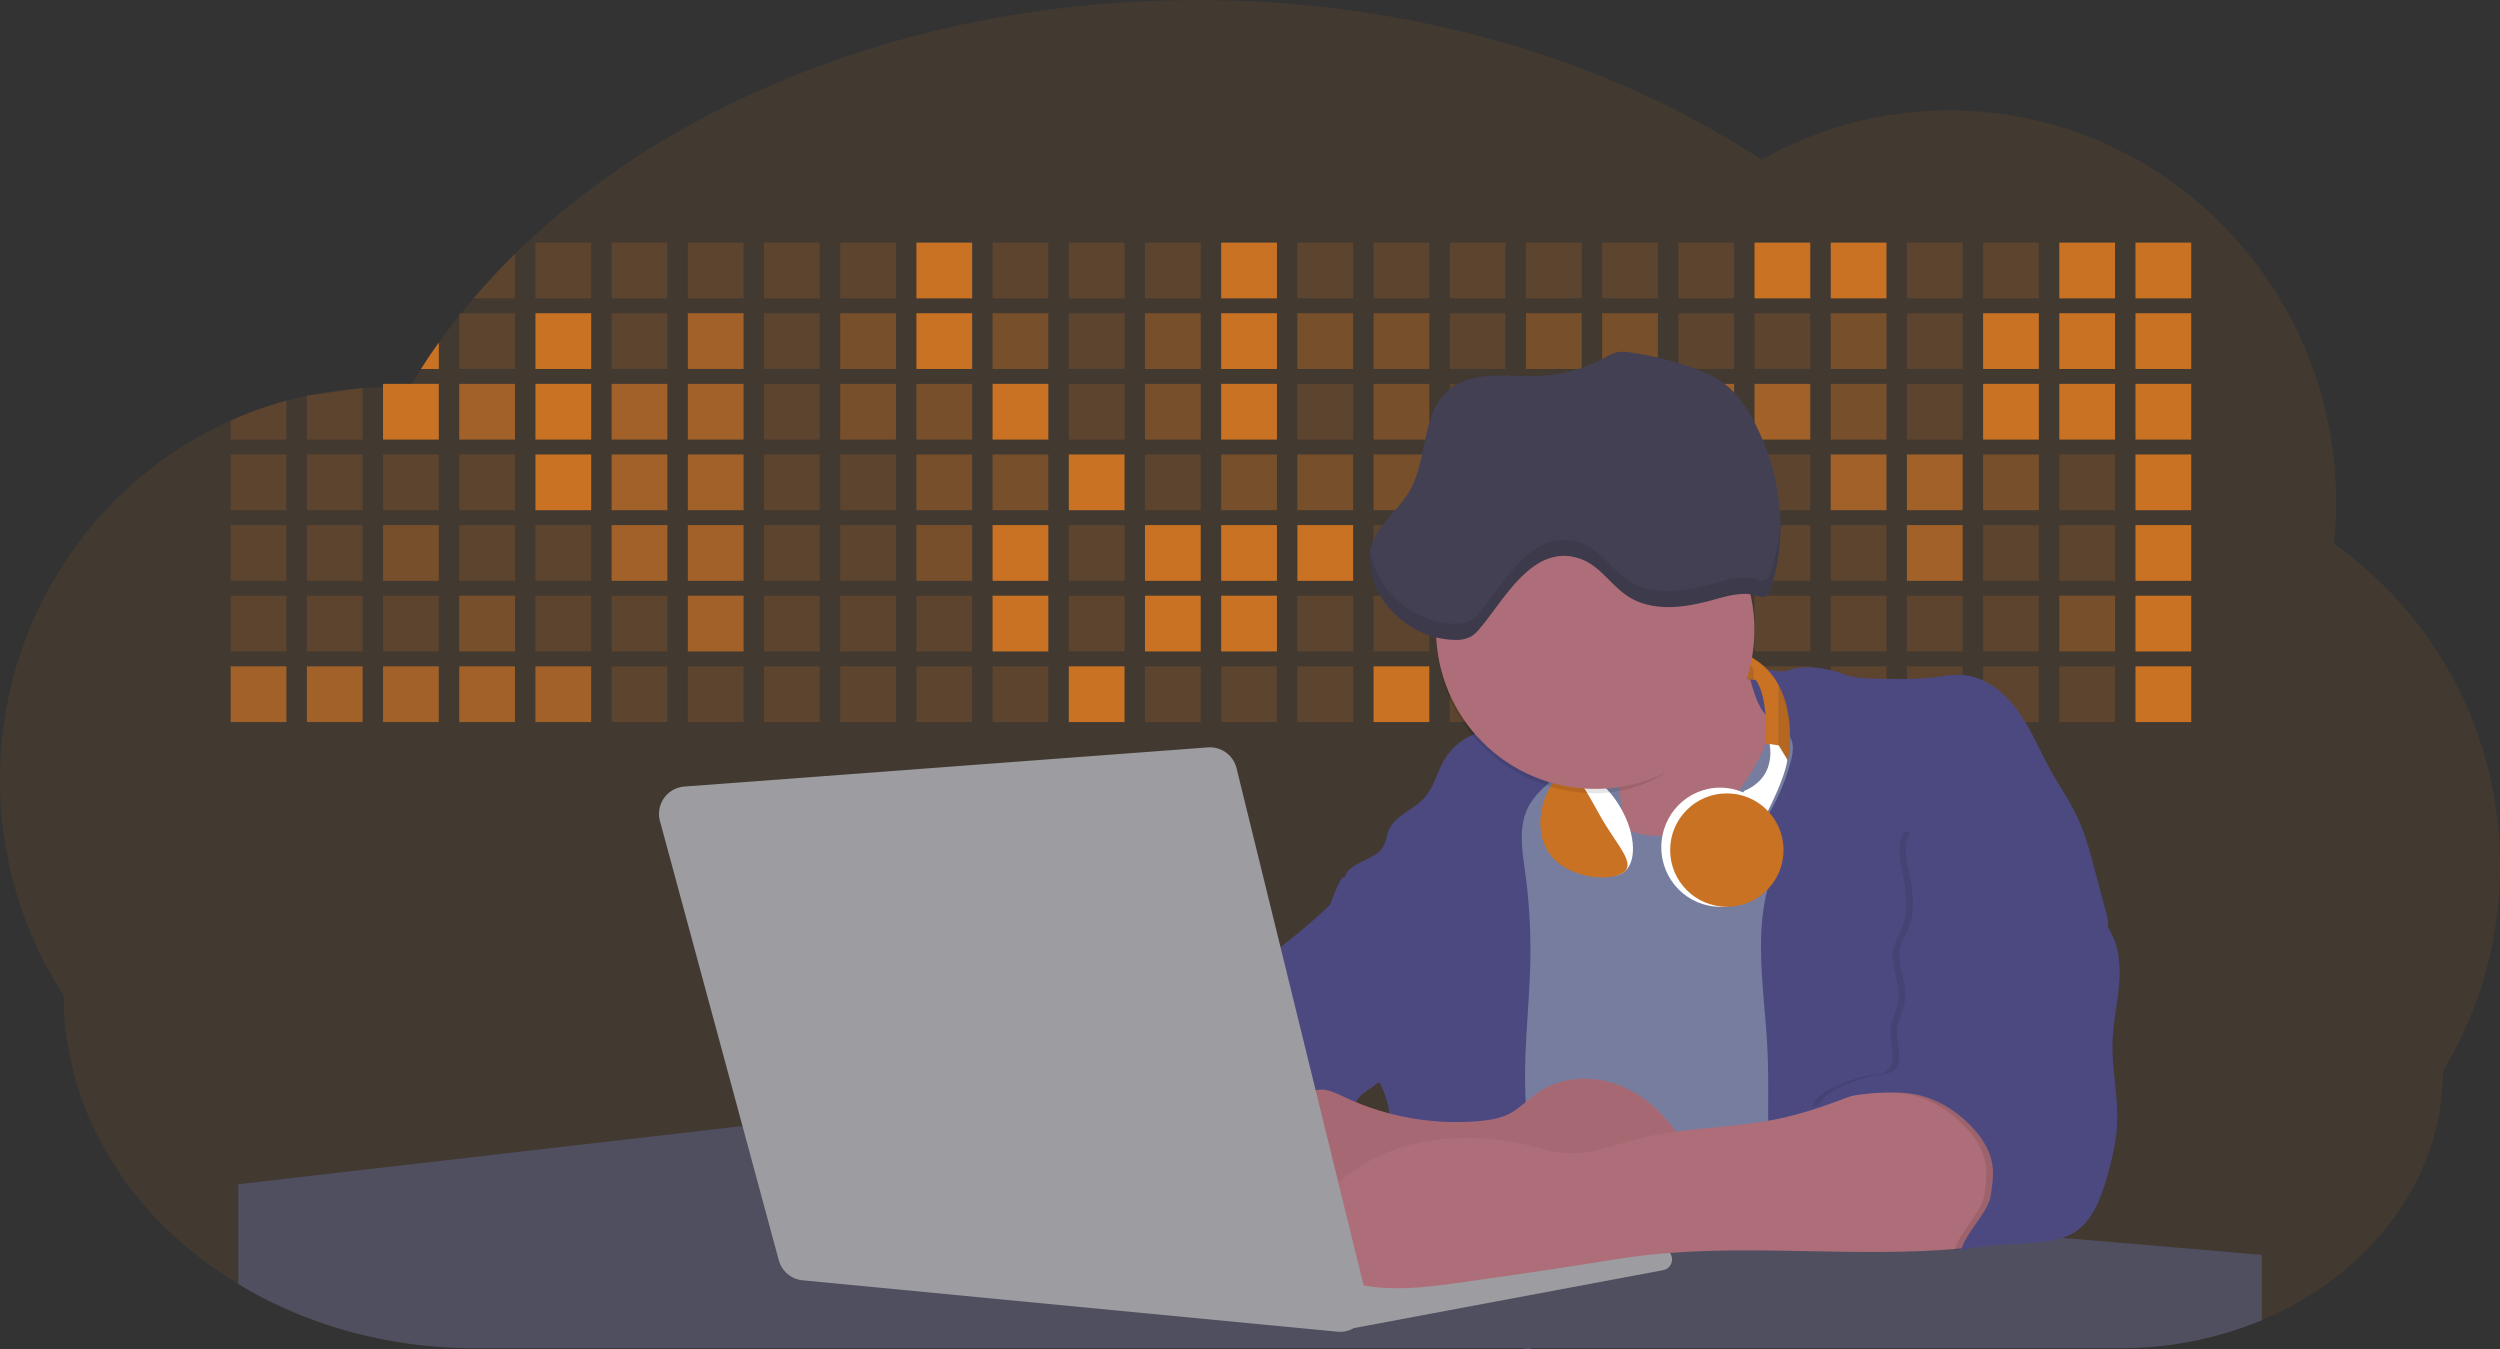 <svg id="aa7bae02-e79e-4d6b-a496-aba15f39787c" data-name="Layer 1" xmlns="http://www.w3.org/2000/svg" width="1144" height="617.32" viewBox="0 0 1144 617.32"><rect x="0" y="0" width="1144" height="617.32" fill="#333333" stroke="none"/><title>developer activity</title><path d="M1172,537.57a181.92,181.92,0,0,1-6.85,49.6,180.06,180.06,0,0,1-19.27,44.28c0,50.1-33.82,93.4-82.91,114a167.3,167.3,0,0,1-64.73,12.8H245.17c-40.25,0-77.55-10.86-108.14-29.36A185.76,185.76,0,0,1,112.2,711c-34-29.22-55.08-69.6-55.08-114.2A180.5,180.5,0,0,1,28,498.08c0-73.36,43.39-136.44,105.55-164.29a174.52,174.52,0,0,1,25.51-9.12q4.63-1.26,9.36-2.26a175.39,175.39,0,0,1,25.51-3.5q4.65-.29,9.35-.33H205c3.46,0,6.89.12,10.3.32l1.12-1.9q2.06-3.44,4.22-6.81,3.9-6.14,8.18-12.1,4.48-6.29,9.35-12.38l.83-1q2.76-3.44,5.64-6.8,9-10.49,19-20.35c72.11-70.68,185.08-116.18,312.08-116.18,98.82,0,189.15,27.55,258.34,73.07A174.18,174.18,0,0,1,920,191.86c97.74,0,177,80.37,177,179.51a184.9,184.9,0,0,1-1,18.78A180,180,0,0,1,1172,537.57Z" transform="translate(-28 -141.34)" fill="#c97224" opacity="0.1"/><path d="M263.66,257.52v20.35h-19Q253.59,267.39,263.66,257.52Z" transform="translate(-28 -141.34)" fill="#c97224" opacity="0.2"/><rect x="245.02" y="111.02" width="25.51" height="25.51" fill="#c97224" opacity="0.2"/><rect x="279.88" y="111.02" width="25.51" height="25.51" fill="#c97224" opacity="0.2"/><rect x="314.75" y="111.02" width="25.51" height="25.51" fill="#c97224" opacity="0.2"/><rect x="349.61" y="111.02" width="25.51" height="25.51" fill="#c97224" opacity="0.2"/><rect x="384.48" y="111.02" width="25.51" height="25.51" fill="#c97224" opacity="0.2"/><rect x="419.35" y="111.02" width="25.51" height="25.51" fill="#c97224"/><rect x="454.21" y="111.02" width="25.51" height="25.51" fill="#c97224" opacity="0.2"/><rect x="489.08" y="111.02" width="25.51" height="25.51" fill="#c97224" opacity="0.2"/><rect x="523.94" y="111.02" width="25.51" height="25.51" fill="#c97224" opacity="0.2"/><rect x="558.81" y="111.02" width="25.51" height="25.51" fill="#c97224"/><rect x="593.68" y="111.02" width="25.51" height="25.51" fill="#c97224" opacity="0.2"/><rect x="628.54" y="111.02" width="25.51" height="25.51" fill="#c97224" opacity="0.2"/><rect x="663.41" y="111.02" width="25.51" height="25.51" fill="#c97224" opacity="0.2"/><rect x="698.28" y="111.02" width="25.51" height="25.51" fill="#c97224" opacity="0.2"/><rect x="733.14" y="111.02" width="25.51" height="25.51" fill="#c97224" opacity="0.2"/><rect x="768.01" y="111.02" width="25.51" height="25.51" fill="#c97224" opacity="0.2"/><rect x="802.87" y="111.02" width="25.51" height="25.51" fill="#c97224"/><rect x="837.74" y="111.02" width="25.51" height="25.51" fill="#c97224"/><rect x="872.61" y="111.02" width="25.51" height="25.51" fill="#c97224" opacity="0.2"/><rect x="907.47" y="111.02" width="25.51" height="25.51" fill="#c97224" opacity="0.2"/><rect x="942.34" y="111.02" width="25.51" height="25.51" fill="#c97224"/><rect x="977.2" y="111.02" width="25.51" height="25.51" fill="#c97224"/><path d="M228.8,298.08v12.1h-8.18Q224.52,304,228.8,298.08Z" transform="translate(-28 -141.34)" fill="#c97224"/><rect x="210.15" y="143.33" width="25.51" height="25.51" fill="#c97224" opacity="0.2"/><rect x="245.02" y="143.33" width="25.51" height="25.51" fill="#c97224"/><rect x="279.88" y="143.33" width="25.51" height="25.51" fill="#c97224" opacity="0.2"/><rect x="314.75" y="143.33" width="25.51" height="25.51" fill="#c97224" opacity="0.7"/><rect x="349.61" y="143.33" width="25.51" height="25.51" fill="#c97224" opacity="0.2"/><rect x="384.48" y="143.33" width="25.51" height="25.51" fill="#c97224" opacity="0.4"/><rect x="419.35" y="143.33" width="25.51" height="25.51" fill="#c97224"/><rect x="454.21" y="143.33" width="25.51" height="25.51" fill="#c97224" opacity="0.4"/><rect x="489.08" y="143.33" width="25.51" height="25.51" fill="#c97224" opacity="0.2"/><rect x="523.94" y="143.33" width="25.51" height="25.51" fill="#c97224" opacity="0.4"/><rect x="558.81" y="143.33" width="25.51" height="25.51" fill="#c97224"/><rect x="593.68" y="143.33" width="25.51" height="25.51" fill="#c97224" opacity="0.4"/><rect x="628.54" y="143.33" width="25.51" height="25.51" fill="#c97224" opacity="0.4"/><rect x="663.41" y="143.33" width="25.51" height="25.51" fill="#c97224" opacity="0.2"/><rect x="698.28" y="143.33" width="25.51" height="25.51" fill="#c97224" opacity="0.4"/><rect x="733.14" y="143.33" width="25.51" height="25.51" fill="#c97224" opacity="0.4"/><rect x="768.01" y="143.33" width="25.51" height="25.51" fill="#c97224" opacity="0.2"/><rect x="802.87" y="143.33" width="25.51" height="25.51" fill="#c97224" opacity="0.2"/><rect x="837.74" y="143.33" width="25.51" height="25.51" fill="#c97224" opacity="0.4"/><rect x="872.61" y="143.33" width="25.51" height="25.51" fill="#c97224" opacity="0.2"/><rect x="907.47" y="143.33" width="25.51" height="25.51" fill="#c97224"/><rect x="942.34" y="143.33" width="25.51" height="25.51" fill="#c97224"/><rect x="977.2" y="143.33" width="25.51" height="25.51" fill="#c97224"/><path d="M159.06,324.67V342.5H133.55v-8.71A174.52,174.52,0,0,1,159.06,324.67Z" transform="translate(-28 -141.34)" fill="#c97224" opacity="0.2"/><polygon points="165.93 177.57 165.93 201.16 140.42 201.16 140.42 181.07 165.93 177.57" fill="#c97224" opacity="0.2"/><rect x="175.28" y="175.65" width="25.51" height="25.51" fill="#c97224"/><rect x="210.15" y="175.65" width="25.51" height="25.51" fill="#c97224" opacity="0.7"/><rect x="245.02" y="175.65" width="25.51" height="25.51" fill="#c97224"/><rect x="279.88" y="175.65" width="25.51" height="25.51" fill="#c97224" opacity="0.7"/><rect x="314.75" y="175.65" width="25.51" height="25.51" fill="#c97224" opacity="0.7"/><rect x="349.61" y="175.65" width="25.51" height="25.51" fill="#c97224" opacity="0.2"/><rect x="384.48" y="175.65" width="25.51" height="25.51" fill="#c97224" opacity="0.4"/><rect x="419.35" y="175.65" width="25.51" height="25.51" fill="#c97224" opacity="0.4"/><rect x="454.21" y="175.65" width="25.51" height="25.51" fill="#c97224"/><rect x="489.08" y="175.65" width="25.51" height="25.51" fill="#c97224" opacity="0.2"/><rect x="523.94" y="175.65" width="25.51" height="25.51" fill="#c97224" opacity="0.4"/><rect x="558.81" y="175.65" width="25.51" height="25.51" fill="#c97224"/><rect x="593.68" y="175.65" width="25.51" height="25.51" fill="#c97224" opacity="0.2"/><rect x="628.54" y="175.65" width="25.51" height="25.51" fill="#c97224" opacity="0.4"/><rect x="663.41" y="175.65" width="25.51" height="25.51" fill="#c97224" opacity="0.2"/><rect x="698.28" y="175.65" width="25.51" height="25.51" fill="#c97224"/><rect x="733.14" y="175.65" width="25.51" height="25.51" fill="#c97224" opacity="0.2"/><rect x="768.01" y="175.65" width="25.51" height="25.51" fill="#c97224" opacity="0.7"/><rect x="802.87" y="175.65" width="25.51" height="25.51" fill="#c97224" opacity="0.7"/><rect x="837.74" y="175.65" width="25.51" height="25.51" fill="#c97224" opacity="0.4"/><rect x="872.61" y="175.65" width="25.51" height="25.51" fill="#c97224" opacity="0.2"/><rect x="907.47" y="175.65" width="25.51" height="25.51" fill="#c97224"/><rect x="942.34" y="175.65" width="25.51" height="25.51" fill="#c97224"/><rect x="977.2" y="175.65" width="25.51" height="25.51" fill="#c97224"/><rect x="105.55" y="207.96" width="25.51" height="25.51" fill="#c97224" opacity="0.2"/><rect x="140.42" y="207.96" width="25.51" height="25.51" fill="#c97224" opacity="0.2"/><rect x="175.28" y="207.96" width="25.51" height="25.51" fill="#c97224" opacity="0.2"/><rect x="210.15" y="207.96" width="25.51" height="25.51" fill="#c97224" opacity="0.2"/><rect x="245.02" y="207.96" width="25.51" height="25.51" fill="#c97224"/><rect x="279.88" y="207.96" width="25.51" height="25.51" fill="#c97224" opacity="0.7"/><rect x="314.75" y="207.96" width="25.51" height="25.51" fill="#c97224" opacity="0.7"/><rect x="349.61" y="207.96" width="25.51" height="25.51" fill="#c97224" opacity="0.2"/><rect x="384.48" y="207.96" width="25.51" height="25.51" fill="#c97224" opacity="0.2"/><rect x="419.35" y="207.96" width="25.51" height="25.51" fill="#c97224" opacity="0.4"/><rect x="454.21" y="207.96" width="25.51" height="25.51" fill="#c97224" opacity="0.4"/><rect x="489.08" y="207.96" width="25.51" height="25.51" fill="#c97224"/><rect x="523.94" y="207.96" width="25.51" height="25.51" fill="#c97224" opacity="0.2"/><rect x="558.81" y="207.96" width="25.51" height="25.51" fill="#c97224" opacity="0.4"/><rect x="593.68" y="207.96" width="25.51" height="25.51" fill="#c97224" opacity="0.4"/><rect x="628.54" y="207.96" width="25.51" height="25.51" fill="#c97224" opacity="0.4"/><rect x="663.41" y="207.96" width="25.51" height="25.51" fill="#c97224" opacity="0.4"/><rect x="698.28" y="207.96" width="25.51" height="25.51" fill="#c97224" opacity="0.2"/><rect x="733.14" y="207.96" width="25.51" height="25.51" fill="#c97224" opacity="0.2"/><rect x="768.01" y="207.96" width="25.51" height="25.51" fill="#c97224" opacity="0.2"/><rect x="802.87" y="207.96" width="25.51" height="25.51" fill="#c97224" opacity="0.2"/><rect x="837.74" y="207.96" width="25.51" height="25.51" fill="#c97224" opacity="0.7"/><rect x="872.61" y="207.96" width="25.51" height="25.51" fill="#c97224" opacity="0.7"/><rect x="907.47" y="207.96" width="25.51" height="25.51" fill="#c97224" opacity="0.4"/><rect x="942.34" y="207.96" width="25.51" height="25.51" fill="#c97224" opacity="0.2"/><rect x="977.2" y="207.96" width="25.51" height="25.51" fill="#c97224"/><rect x="105.55" y="240.28" width="25.51" height="25.51" fill="#c97224" opacity="0.2"/><rect x="140.42" y="240.28" width="25.51" height="25.51" fill="#c97224" opacity="0.2"/><rect x="175.28" y="240.28" width="25.51" height="25.51" fill="#c97224" opacity="0.4"/><rect x="210.15" y="240.28" width="25.51" height="25.51" fill="#c97224" opacity="0.2"/><rect x="245.02" y="240.28" width="25.51" height="25.51" fill="#c97224" opacity="0.2"/><rect x="279.88" y="240.28" width="25.51" height="25.51" fill="#c97224" opacity="0.7"/><rect x="314.75" y="240.28" width="25.51" height="25.51" fill="#c97224" opacity="0.7"/><rect x="349.61" y="240.28" width="25.51" height="25.51" fill="#c97224" opacity="0.2"/><rect x="384.48" y="240.28" width="25.51" height="25.51" fill="#c97224" opacity="0.2"/><rect x="419.35" y="240.28" width="25.51" height="25.51" fill="#c97224" opacity="0.4"/><rect x="454.21" y="240.28" width="25.51" height="25.51" fill="#c97224"/><rect x="489.08" y="240.28" width="25.51" height="25.51" fill="#c97224" opacity="0.2"/><rect x="523.94" y="240.28" width="25.51" height="25.51" fill="#c97224"/><rect x="558.81" y="240.28" width="25.51" height="25.51" fill="#c97224"/><rect x="593.68" y="240.28" width="25.51" height="25.51" fill="#c97224"/><rect x="628.54" y="240.28" width="25.51" height="25.51" fill="#c97224" opacity="0.2"/><rect x="663.41" y="240.28" width="25.51" height="25.51" fill="#c97224"/><rect x="698.28" y="240.28" width="25.51" height="25.51" fill="#c97224" opacity="0.2"/><rect x="733.14" y="240.28" width="25.51" height="25.51" fill="#c97224" opacity="0.2"/><rect x="768.01" y="240.28" width="25.51" height="25.51" fill="#c97224" opacity="0.2"/><rect x="802.87" y="240.28" width="25.51" height="25.51" fill="#c97224" opacity="0.2"/><rect x="837.74" y="240.28" width="25.51" height="25.51" fill="#c97224" opacity="0.2"/><rect x="872.61" y="240.28" width="25.51" height="25.51" fill="#c97224" opacity="0.7"/><rect x="907.47" y="240.28" width="25.51" height="25.51" fill="#c97224" opacity="0.2"/><rect x="942.34" y="240.28" width="25.51" height="25.51" fill="#c97224" opacity="0.2"/><rect x="977.2" y="240.28" width="25.51" height="25.51" fill="#c97224"/><rect x="105.55" y="272.59" width="25.51" height="25.51" fill="#c97224" opacity="0.2"/><rect x="140.42" y="272.59" width="25.51" height="25.51" fill="#c97224" opacity="0.2"/><rect x="175.28" y="272.59" width="25.51" height="25.51" fill="#c97224" opacity="0.2"/><rect x="210.15" y="272.59" width="25.51" height="25.51" fill="#c97224" opacity="0.4"/><rect x="245.02" y="272.59" width="25.51" height="25.51" fill="#c97224" opacity="0.2"/><rect x="279.88" y="272.59" width="25.51" height="25.51" fill="#c97224" opacity="0.2"/><rect x="314.75" y="272.59" width="25.51" height="25.51" fill="#c97224" opacity="0.7"/><rect x="349.61" y="272.59" width="25.51" height="25.51" fill="#c97224" opacity="0.2"/><rect x="384.48" y="272.59" width="25.51" height="25.51" fill="#c97224" opacity="0.2"/><rect x="419.35" y="272.59" width="25.51" height="25.51" fill="#c97224" opacity="0.2"/><rect x="454.21" y="272.59" width="25.51" height="25.51" fill="#c97224"/><rect x="489.08" y="272.59" width="25.51" height="25.51" fill="#c97224" opacity="0.2"/><rect x="523.94" y="272.59" width="25.51" height="25.51" fill="#c97224"/><rect x="558.81" y="272.59" width="25.51" height="25.51" fill="#c97224"/><rect x="593.68" y="272.59" width="25.51" height="25.51" fill="#c97224" opacity="0.2"/><rect x="628.54" y="272.59" width="25.51" height="25.51" fill="#c97224" opacity="0.2"/><rect x="663.41" y="272.59" width="25.51" height="25.51" fill="#c97224" opacity="0.2"/><rect x="698.28" y="272.59" width="25.51" height="25.51" fill="#c97224" opacity="0.2"/><rect x="733.14" y="272.59" width="25.51" height="25.51" fill="#c97224" opacity="0.2"/><rect x="768.01" y="272.59" width="25.51" height="25.51" fill="#c97224" opacity="0.2"/><rect x="802.87" y="272.59" width="25.51" height="25.51" fill="#c97224" opacity="0.2"/><rect x="837.74" y="272.59" width="25.51" height="25.51" fill="#c97224" opacity="0.2"/><rect x="872.61" y="272.59" width="25.51" height="25.51" fill="#c97224" opacity="0.2"/><rect x="907.47" y="272.59" width="25.51" height="25.51" fill="#c97224" opacity="0.2"/><rect x="942.34" y="272.59" width="25.51" height="25.51" fill="#c97224" opacity="0.4"/><rect x="977.2" y="272.59" width="25.51" height="25.51" fill="#c97224"/><rect x="105.55" y="304.91" width="25.51" height="25.51" fill="#c97224" opacity="0.7"/><rect x="140.42" y="304.91" width="25.51" height="25.51" fill="#c97224" opacity="0.7"/><rect x="175.28" y="304.91" width="25.51" height="25.51" fill="#c97224" opacity="0.7"/><rect x="210.15" y="304.91" width="25.51" height="25.51" fill="#c97224" opacity="0.7"/><rect x="245.02" y="304.91" width="25.51" height="25.51" fill="#c97224" opacity="0.7"/><rect x="279.88" y="304.91" width="25.51" height="25.51" fill="#c97224" opacity="0.2"/><rect x="314.75" y="304.91" width="25.51" height="25.51" fill="#c97224" opacity="0.2"/><rect x="349.61" y="304.91" width="25.51" height="25.51" fill="#c97224" opacity="0.2"/><rect x="384.48" y="304.91" width="25.51" height="25.51" fill="#c97224" opacity="0.2"/><rect x="419.35" y="304.91" width="25.51" height="25.51" fill="#c97224" opacity="0.2"/><rect x="454.21" y="304.91" width="25.51" height="25.51" fill="#c97224" opacity="0.2"/><rect x="489.08" y="304.91" width="25.51" height="25.51" fill="#c97224"/><rect x="523.94" y="304.91" width="25.51" height="25.51" fill="#c97224" opacity="0.2"/><rect x="558.81" y="304.91" width="25.51" height="25.51" fill="#c97224" opacity="0.2"/><rect x="593.68" y="304.91" width="25.51" height="25.51" fill="#c97224" opacity="0.2"/><rect x="628.54" y="304.91" width="25.51" height="25.51" fill="#c97224"/><rect x="663.41" y="304.91" width="25.51" height="25.51" fill="#c97224" opacity="0.2"/><rect x="698.28" y="304.91" width="25.51" height="25.51" fill="#c97224" opacity="0.2"/><rect x="733.14" y="304.91" width="25.51" height="25.51" fill="#c97224" opacity="0.2"/><rect x="768.01" y="304.91" width="25.51" height="25.51" fill="#c97224" opacity="0.2"/><rect x="802.87" y="304.91" width="25.51" height="25.51" fill="#c97224" opacity="0.2"/><rect x="837.74" y="304.91" width="25.51" height="25.51" fill="#c97224" opacity="0.2"/><rect x="872.61" y="304.91" width="25.51" height="25.51" fill="#c97224" opacity="0.2"/><rect x="907.47" y="304.91" width="25.51" height="25.51" fill="#c97224" opacity="0.2"/><rect x="942.34" y="304.91" width="25.51" height="25.51" fill="#c97224" opacity="0.2"/><rect x="977.2" y="304.91" width="25.51" height="25.51" fill="#c97224"/><circle cx="734.52" cy="363.89" r="34.87" fill="#767d9f"/><path d="M760.71,460.87q5.22,22.78,8.86,45.9c.73,4.58,1.38,9.41-.28,13.74-1.39,3.61-4.22,6.43-6.44,9.59s-3.9,7.21-2.55,10.83,5.29,5.6,9.05,6.62c10.76,2.9,22.23.79,32.94-2.35a53.29,53.29,0,0,0,13.81-5.72c4.54-2.88,8.26-6.88,11.68-11,15.61-18.93,25.83-41.65,35.45-64.23a39.12,39.12,0,0,1-33.11-13.34c-3.94-4.63-6.83-11.08-4.61-16.74-6.51,3.57-14.24,3.81-21.25,6.25a75.49,75.49,0,0,0-12.5,6.15q-7.18,4.15-14.28,8.46C772.07,458.29,767,461.19,760.71,460.87Z" transform="translate(-28 -141.34)" fill="#ae6e79"/><path d="M833.64,487.05c-6.11,11.89-14.06,23.32-25.41,30.4s-26.63,9-38,2c-5.6-3.42-9.84-8.62-14.73-13s-11-8.13-17.57-7.56c-7.24.63-12.91,6.28-17.76,11.69-7.36,8.22-14.47,16.79-19.68,26.52-10,18.7-12.37,40.56-11.93,61.76s3.51,42.29,3.58,63.49c.1,26.08-4.32,51.95-8.79,77.64,41.1-5.06,82.25,6,123.44,10.19,26.36,2.71,52.92,2.65,79.42,2.58,4.66,0,9.62-.12,13.5-2.7a18.2,18.2,0,0,0,5.59-6.64c3.66-6.75,5.13-14.45,6.15-22.06,2.59-19.22,2.67-38.68,2.74-58.08.18-47,.35-94.17-5.62-140.8-1.47-11.47-3.35-23-7.75-33.73s-11.58-20.6-21.62-26.35c-6.45-3.7-21.4-10.14-29-6.41C841.67,460.15,837.73,479.09,833.64,487.05Z" transform="translate(-28 -141.34)" fill="#767d9f"/><path d="M836.68,619.77c-1.55-29-7.86-59.95,5.57-85.69,3.3-6.32-8.54-14.21-4.88-20.33a92.08,92.08,0,0,0,10.06-23.93c.76-2.89,1.37-5.95.65-8.85-1.33-5.29-6.56-8.44-11-11.66-4.9-3.56-7.42-14.41-9-20.28s12.57,1.2,18.26-.89c7.9-2.89,17.94-1.07,25.82,1.86,4.4,1.62,9.18,1.76,13.87,1.88,9.11.24,18.25.47,27.29-.65,4.06-.51,8.13-1.28,12.21-1.05,10.41.59,19.46,7.71,25.62,16.13s10.08,18.23,15.13,27.35c4.21,7.6,9.23,14.78,12.82,22.69,3.18,7,5.19,14.52,7.18,22l5.13,19.19a25.58,25.58,0,0,1,1.26,8.51c-.26,3.07-1.62,5.93-3,8.66A164.12,164.12,0,0,1,971,603.2c-10.79,13.23-23.89,25.16-30.3,41-2.5,6.17-3.89,12.73-5.16,19.27a707.94,707.94,0,0,0-10.9,79.15,174.2,174.2,0,0,0-36.52-12.21,177.61,177.61,0,0,0-19-3c-5.59-.58-12.8.52-18.12-1-8.9-2.53-9.88-17.58-11.23-25.46-2.16-12.55-2.59-25.32-2.67-38C837,648.53,837.45,634.14,836.68,619.77Z" transform="translate(-28 -141.34)" fill="#4c4981"/><path d="M641.23,565.54c4.21,24,8.85,48.07,18,70.62-.23.22-.46.42-.69.62-.81.69-1.65,1.34-2.53,2-2.05,1.44-4.3,2.66-6,4.54a8,8,0,0,0-1.5,2.45,5.48,5.48,0,0,0,0,4.47c-4.77,2.11-10.31,1.46-15.66,1.26-4.61-.17-9.08,0-12.78,2.53-5.14,3.54-6.69,10.34-7.52,16.52q-.46,3.38-.79,6.77-.32,3.15-.52,6.32a188.61,188.61,0,0,0-.19,21q.08,1.92.21,3.84c-16.34-.39-31.23-8.91-45.32-17.19-3.22-1.89-6.54-3.88-8.63-7A15.8,15.8,0,0,1,555,674c0-.51.09-1,.16-1.52a41.58,41.58,0,0,1,2.29-8.68,107.2,107.2,0,0,1,19.19-32.65c3.58-4.18,7.61-8.27,9.28-13.52.73-2.29,1-4.72,1.74-7,3.32-9.88,15.3-14.55,19.4-24.14,1-2.29,1.46-4.8,2.7-7a17.63,17.63,0,0,1,4.25-4.75c.73-.61,1.49-1.2,2.24-1.79q10.54-8.26,20.31-17.45,1.82-1.71,3.6-3.46A59.48,59.48,0,0,0,641.23,565.54Z" transform="translate(-28 -141.34)" fill="#4c4981"/><path d="M742,494.56c-1.44,1.52-3,2.95-4.53,4.37l-.41.37-1.62,1.5a39,39,0,0,0-7.55,8.79l-.17.28c-5.1,9.13-3.21,20.37-1.79,30.74a261.55,261.55,0,0,1,2.37,39c-.26,18-2.38,35.88-2.42,53.86,0,4.08.09,8.15.27,12.23.29,6.63.79,13.25,1.39,19.87.65,7.26,1.43,14.51,2.16,21.76.58,5.61,1.13,11.21,1.59,16.81.23,2.9.45,5.79.63,8.69.21,3.4.38,6.81.48,10.21h0c.07,2.16.11,4.31.11,6.47,0,1.23,0,2.45,0,3.67q0,3.51-.19,7-.2,4.49-.61,9c-.31,3.27-.86,6.84-3.16,9.14-.14.14-.29.27-.44.4l-3.24-.4a332.72,332.72,0,0,0-67.3-1.2c.49-3.38.94-6.75,1.38-10.14.2-1.6.4-3.21.59-4.82q.33-2.76.63-5.52c.23-2,.44-4,.64-6q.78-7.73,1.37-15.47.87-11.29,1.32-22.62.22-5.41.34-10.83.17-6.72.16-13.45,0-6.54-.11-13.1c0-1.44-.06-2.88-.18-4.31a27.35,27.35,0,0,0-.53-3.83,49.87,49.87,0,0,0-3-8.48c-.22-.52-.43-1-.64-1.55-.12-.27-.23-.55-.34-.82,5.76-5.13,9.86-12,13.8-18.76,6.39-10.89,12.93-22.26,14-34.84s-5.18-26.71-17.2-30.55c-3.27-1-6.73-1.28-10.1-1.87-3.18-.56-9.81-1.83-13.49-4.11q-3,3.08-6,6.05a22.15,22.15,0,0,1,2.17-8.71l1.42.07a2.71,2.71,0,0,1-.16-1c0-1.07.74-2.28,2.32-3.62,4.71-4,12.12-4.89,15.09-10.3,1.24-2.25,1.45-4.93,2.45-7.29,2.87-6.73,11.11-9.21,16.07-14.59s6.2-13,10.21-19a28.62,28.62,0,0,1,12-10c.4-.19.81-.38,1.22-.55,8.3-3.55,18.16-4.36,26.76-4.34,3.34,0,12,.1,16.24,1.79a5.32,5.32,0,0,1,1.85,1.13C752.37,480.61,745.34,491,742,494.56Z" transform="translate(-28 -141.34)" fill="#4c4981"/><path d="M642.72,542.69a60.88,60.88,0,0,1,46.74,4.87c7.2,4,13.66,9.58,17.62,16.78,5.95,10.8,5.69,23.82,5.27,36.15-.21,6.17-.48,12.56-3.2,18.1C706,625,700.06,629.4,694,633a42.24,42.24,0,0,1-12.32,5.33c-6.72,1.46-13.7.22-20.47-1-7.36-1.36-15.26-3-20.37-8.48-3-3.18-4.64-7.31-6.26-11.35q-3.49-8.75-7-17.48c-4.05-10.11-5.42-18.52-.07-28.37,2.43-4.49,5.4-8.69,7.8-13.21C636.51,556.14,640.81,543.28,642.72,542.69Z" transform="translate(-28 -141.34)" fill="#4c4981"/><path d="M1063,715.56v29.9a167.3,167.3,0,0,1-64.73,12.8H728.58c-.14.14-.29.27-.44.4l-3.24-.4H245.17c-40.25,0-77.55-10.86-108.14-29.36V683.25l230.72-26.63.18,0L502.29,668l34.77,3,18.06,1.53,37.38,3.17,19.23,1.63,28,2.38,3.94.33,20.18,1.71L691.23,684l38.5,3.26,64.18,5.45,45.15,3.83,74.14,6.29,14.1,1.19,1.52.13,1.32.11,18.62,1.58,20.44,1.74,2.37.2Z" transform="translate(-28 -141.34)" fill="#504f60"/><polygon points="764 573.12 474.86 523.77 463.65 580.46 596.19 596.33 637 601.44 749.26 579.33 764 573.12" fill="#9c9ca1"/><path d="M642.33,739.94l144.86-27.23a5,5,0,0,1,5.94,4.93h0a5,5,0,0,1-4.09,4.93L647.57,749.06Z" transform="translate(-28 -141.34)" fill="#9c9ca1"/><path d="M705.17,654.31c4.51-.42,9.08-1.13,13.14-3.13,5-2.49,8.89-6.78,13.52-9.94,10.18-7,23.8-7.94,35.47-3.92s21.41,12.63,28.23,22.91c4.53,6.85,7.93,15.59,4.73,23.15a30.51,30.51,0,0,1-4.12,6.44l-8.34,10.9a29,29,0,0,1-5.66,6.09c-3.12,2.27-7,3.2-10.82,3.76-10.15,1.48-20.48.64-30.71,1.32-17.57,1.17-34.73,6.83-52.34,6.64-10.12-.11-20.11-2.15-30-4.19l-43.77-9c-7.62-1.56-16.23-3.84-19.82-10.75-1.61-3.11-1.91-6.71-2.1-10.21-.52-9.64,0-20.36,6.68-27.31,6.28-6.52,16.21-8.58,23.71-13.4,9.18-5.91,12.21-4,21.89.44A120,120,0,0,0,705.17,654.31Z" transform="translate(-28 -141.34)" fill="#ae6e79"/><path d="M705.17,654.31c4.51-.42,9.08-1.13,13.14-3.13,5-2.49,8.89-6.78,13.52-9.94,10.18-7,23.8-7.94,35.47-3.92s21.41,12.63,28.23,22.91c4.53,6.85,7.93,15.59,4.73,23.15a30.51,30.51,0,0,1-4.12,6.44l-8.34,10.9a29,29,0,0,1-5.66,6.09c-3.12,2.27-7,3.2-10.82,3.76-10.15,1.48-20.48.64-30.71,1.32-17.57,1.17-34.73,6.83-52.34,6.64-10.12-.11-20.11-2.15-30-4.19l-43.77-9c-7.62-1.56-16.23-3.84-19.82-10.75-1.61-3.11-1.91-6.71-2.1-10.21-.52-9.64,0-20.36,6.68-27.31,6.28-6.52,16.21-8.58,23.71-13.4,9.18-5.91,12.21-4,21.89.44A120,120,0,0,0,705.17,654.31Z" transform="translate(-28 -141.34)" opacity="0.05"/><path d="M880.94,640.6c-12.28,4.75-24.63,9.52-37.49,12.35-21.56,4.75-44.12,4-65.51,9.43-11.3,2.88-22.53,7.52-34.14,6.58-5.19-.42-10.2-2-15.25-3.2-28.37-7-60.62-4.73-83.66,13.27-7.88,6.15-14.33,13.82-20.18,22a14.7,14.7,0,0,0,5.91,21.88A86.62,86.62,0,0,0,659,730.48c13.13,1.16,26.32-.7,39.38-2.56,19.38-2.75,38.77-5.51,58.1-8.6,6.94-1.11,13.88-2.26,20.86-3.14,50.23-6.35,101.37,1.37,151.73-3.93,5.09-.54,10.27-1.24,14.9-3.41,11.72-5.5,17.52-20,15.1-32.74s-11.76-23.33-23-29.83c-9.42-5.47-19.58-7.68-30.07-10C896.26,634,890.32,637,880.94,640.6Z" transform="translate(-28 -141.34)" fill="#ae6e79"/><path d="M988.67,564.44c5.54,7.26,6.72,17,6.12,26.09s-2.76,18.08-3.08,27.21c-.44,12.52,2.58,25,2.07,37.48-.36,8.73-2.43,17.29-4.88,25.67-2.89,9.89-7.07,20.52-16.2,25.27-12.12,6.31-37.54,2.76-50.29,7.7,1.16-7.23,12.28-17.7,13.44-24.93.8-5,1.61-10.14.75-15.15-1.1-6.39-4.85-12.06-9.3-16.78-7.08-7.51-16.32-13.16-26.47-15s-35-.33-43.12,6.08c-1-6.62,17.6-13,24.14-14.43,3.26-.73,7-.32,9.61-2.39,5-3.92,1.37-11.73,1.61-18,.19-5,3.11-9.58,3.7-14.58,1-8-4.22-16.15-2.17-24,.76-2.9,2.45-5.45,3.62-8.21,3.56-8.45,2-18.09.1-27.07-1.18-5.64-2.33-12,.81-16.81,2.91-4.49,11.17,11.5,16.46,10.76,17.47-2.45,33.28-15.4,47.39-4.8,7.19,5.4,8.13,11,11,18.71C976.77,554.6,984,558.36,988.67,564.44Z" transform="translate(-28 -141.34)" opacity="0.1"/><path d="M991.67,564.44c5.54,7.26,6.72,17,6.12,26.09s-2.76,18.08-3.08,27.21c-.44,12.52,2.58,25,2.07,37.48-.36,8.73-2.43,17.29-4.88,25.67-2.89,9.89-7.07,20.52-16.2,25.27-12.12,6.31-37.54,2.76-50.29,7.7,1.16-7.23,12.28-17.7,13.44-24.93.8-5,1.61-10.14.75-15.15-1.1-6.39-4.85-12.06-9.3-16.78-7.08-7.51-16.32-13.16-26.47-15s-35-.33-43.12,6.08c-1-6.62,17.6-13,24.14-14.43,3.26-.73,7-.32,9.61-2.39,5-3.92,1.37-11.73,1.61-18,.19-5,3.11-9.58,3.7-14.58,1-8-4.22-16.15-2.17-24,.76-2.9,2.45-5.45,3.62-8.21,3.56-8.45,2-18.09.1-27.07-1.18-5.64-2.33-12,.81-16.81,2.91-4.49,8.6-6.19,13.89-6.94a68.42,68.42,0,0,1,50,12.9c7.19,5.4,8.13,11,11,18.71C979.77,554.6,987,558.36,991.67,564.44Z" transform="translate(-28 -141.34)" fill="#4c4981"/><path d="M330,517.06,384.37,718a12.55,12.55,0,0,0,10.91,9.21L640,750.72a12.54,12.54,0,0,0,13.38-15.48L593.84,492.86a12.54,12.54,0,0,0-13.12-9.51L341.13,501.27A12.54,12.54,0,0,0,330,517.06Z" transform="translate(-28 -141.34)" fill="#9c9ca1"/><ellipse cx="787.11" cy="387.68" rx="26.9" ry="27.25" fill="#fff"/><path d="M837.2,479.31s5.67,16.86-11.06,23.95L824,507l10.48,10.34S847.4,493.77,846,485.4C846,485.4,844,476.9,837.2,479.31Z" transform="translate(-28 -141.34)" fill="#fff"/><circle cx="790.2" cy="388.99" r="25.94" fill="#c97224"/><path d="M846.13,489.23l-4.12-6.8-6-.85c1.28-22.39-4.53-29.06-4.53-29.06l-1.35-.13-5.88-.57-11.06-11.48v-3.26c15.54,1.85,24.13,9.23,28.77,17.88C850.16,470.14,846.13,489.23,846.13,489.23Z" transform="translate(-28 -141.34)" fill="#c97224"/><path d="M830.18,448.27v4.12l-5.88-.57-11.06-11.48S830.35,444.17,830.18,448.27Z" transform="translate(-28 -141.34)" stroke="#4c4981" stroke-miterlimit="10" opacity="0.1"/><path d="M846.13,489.23l-4.12-6.8V455C850.16,470.14,846.13,489.23,846.13,489.23Z" transform="translate(-28 -141.34)" stroke="#4c4981" stroke-miterlimit="10" opacity="0.1"/><ellipse cx="757.11" cy="518.2" rx="14.43" ry="26.32" transform="translate(-185.67 306.64) rotate(-30)" fill="#fff"/><path d="M761,516c7.27,12.59,16.19,21,9.29,25s-27,2-34.27-10.6-.67-30,6.23-34S753.72,503.38,761,516Z" transform="translate(-28 -141.34)" fill="#c97224"/><path d="M825.73,425.3c0,40.23-27.53,79-67.76,79a72.85,72.85,0,0,1,0-145.7C798.2,358.64,825.73,385.06,825.73,425.3Z" transform="translate(-28 -141.34)" opacity="0.1"/><circle cx="729.97" cy="288.15" r="72.85" fill="#ae6e79"/><path d="M751.57,397.21c8.67,3.19,13.8,12.15,21.58,17.14,11,7,25.32,5.19,37.88,1.73,7-1.91,14.32-4.24,21.21-2.12a6,6,0,0,0,3.23.46c1.5-.43,2.24-2.09,2.73-3.57,8.52-25.4,4.69-54.17-8.17-77.67-3.32-6.06-7.3-11.92-12.78-16.13-4.32-3.31-9.4-5.48-14.52-7.33a145,145,0,0,0-28.88-7.13,17.94,17.94,0,0,0-5.27-.17c-2.41.39-4.57,1.69-6.72,2.85A68.78,68.78,0,0,1,732,313.38c-14,.53-30-2.77-40.79,6.21-13,10.77-9.76,31.78-18.19,46.4-5.58,9.67-16.34,16.69-18.11,27.7a25.57,25.57,0,0,0,.63,10.07c4.12,16.94,20.52,30.06,38,30.37a14.42,14.42,0,0,0,7.76-1.59,17.55,17.55,0,0,0,4.09-3.89C716.84,415.09,729.94,389.25,751.57,397.21Z" transform="translate(-28 -141.34)" fill="#444053"/><path d="M838.2,403.48c-.49,1.48-1.23,3.14-2.73,3.57a6,6,0,0,1-3.23-.46c-6.89-2.12-14.25.21-21.2,2.12-12.57,3.46-26.92,5.31-37.88-1.73-7.79-5-12.91-14-21.59-17.14-21.63-8-34.73,17.88-46.21,31.44a17.55,17.55,0,0,1-4.09,3.89,14.42,14.42,0,0,1-7.76,1.59c-17.42-.31-33.83-13.43-38-30.37-.23-1-.43-2-.58-3,0,.09,0,.17-.05.26a25.57,25.57,0,0,0,.63,10.07c4.12,16.94,20.53,30.06,38,30.37a14.42,14.42,0,0,0,7.76-1.59,17.55,17.55,0,0,0,4.09-3.89c11.48-13.56,24.58-39.4,46.21-31.44,8.68,3.19,13.8,12.15,21.59,17.14,11,7,25.31,5.19,37.88,1.73,7-1.91,14.31-4.24,21.2-2.12a6,6,0,0,0,3.23.46c1.5-.43,2.24-2.09,2.73-3.57a90.29,90.29,0,0,0,4.48-32.26A88.8,88.8,0,0,1,838.2,403.48Z" transform="translate(-28 -141.34)" opacity="0.1"/></svg>